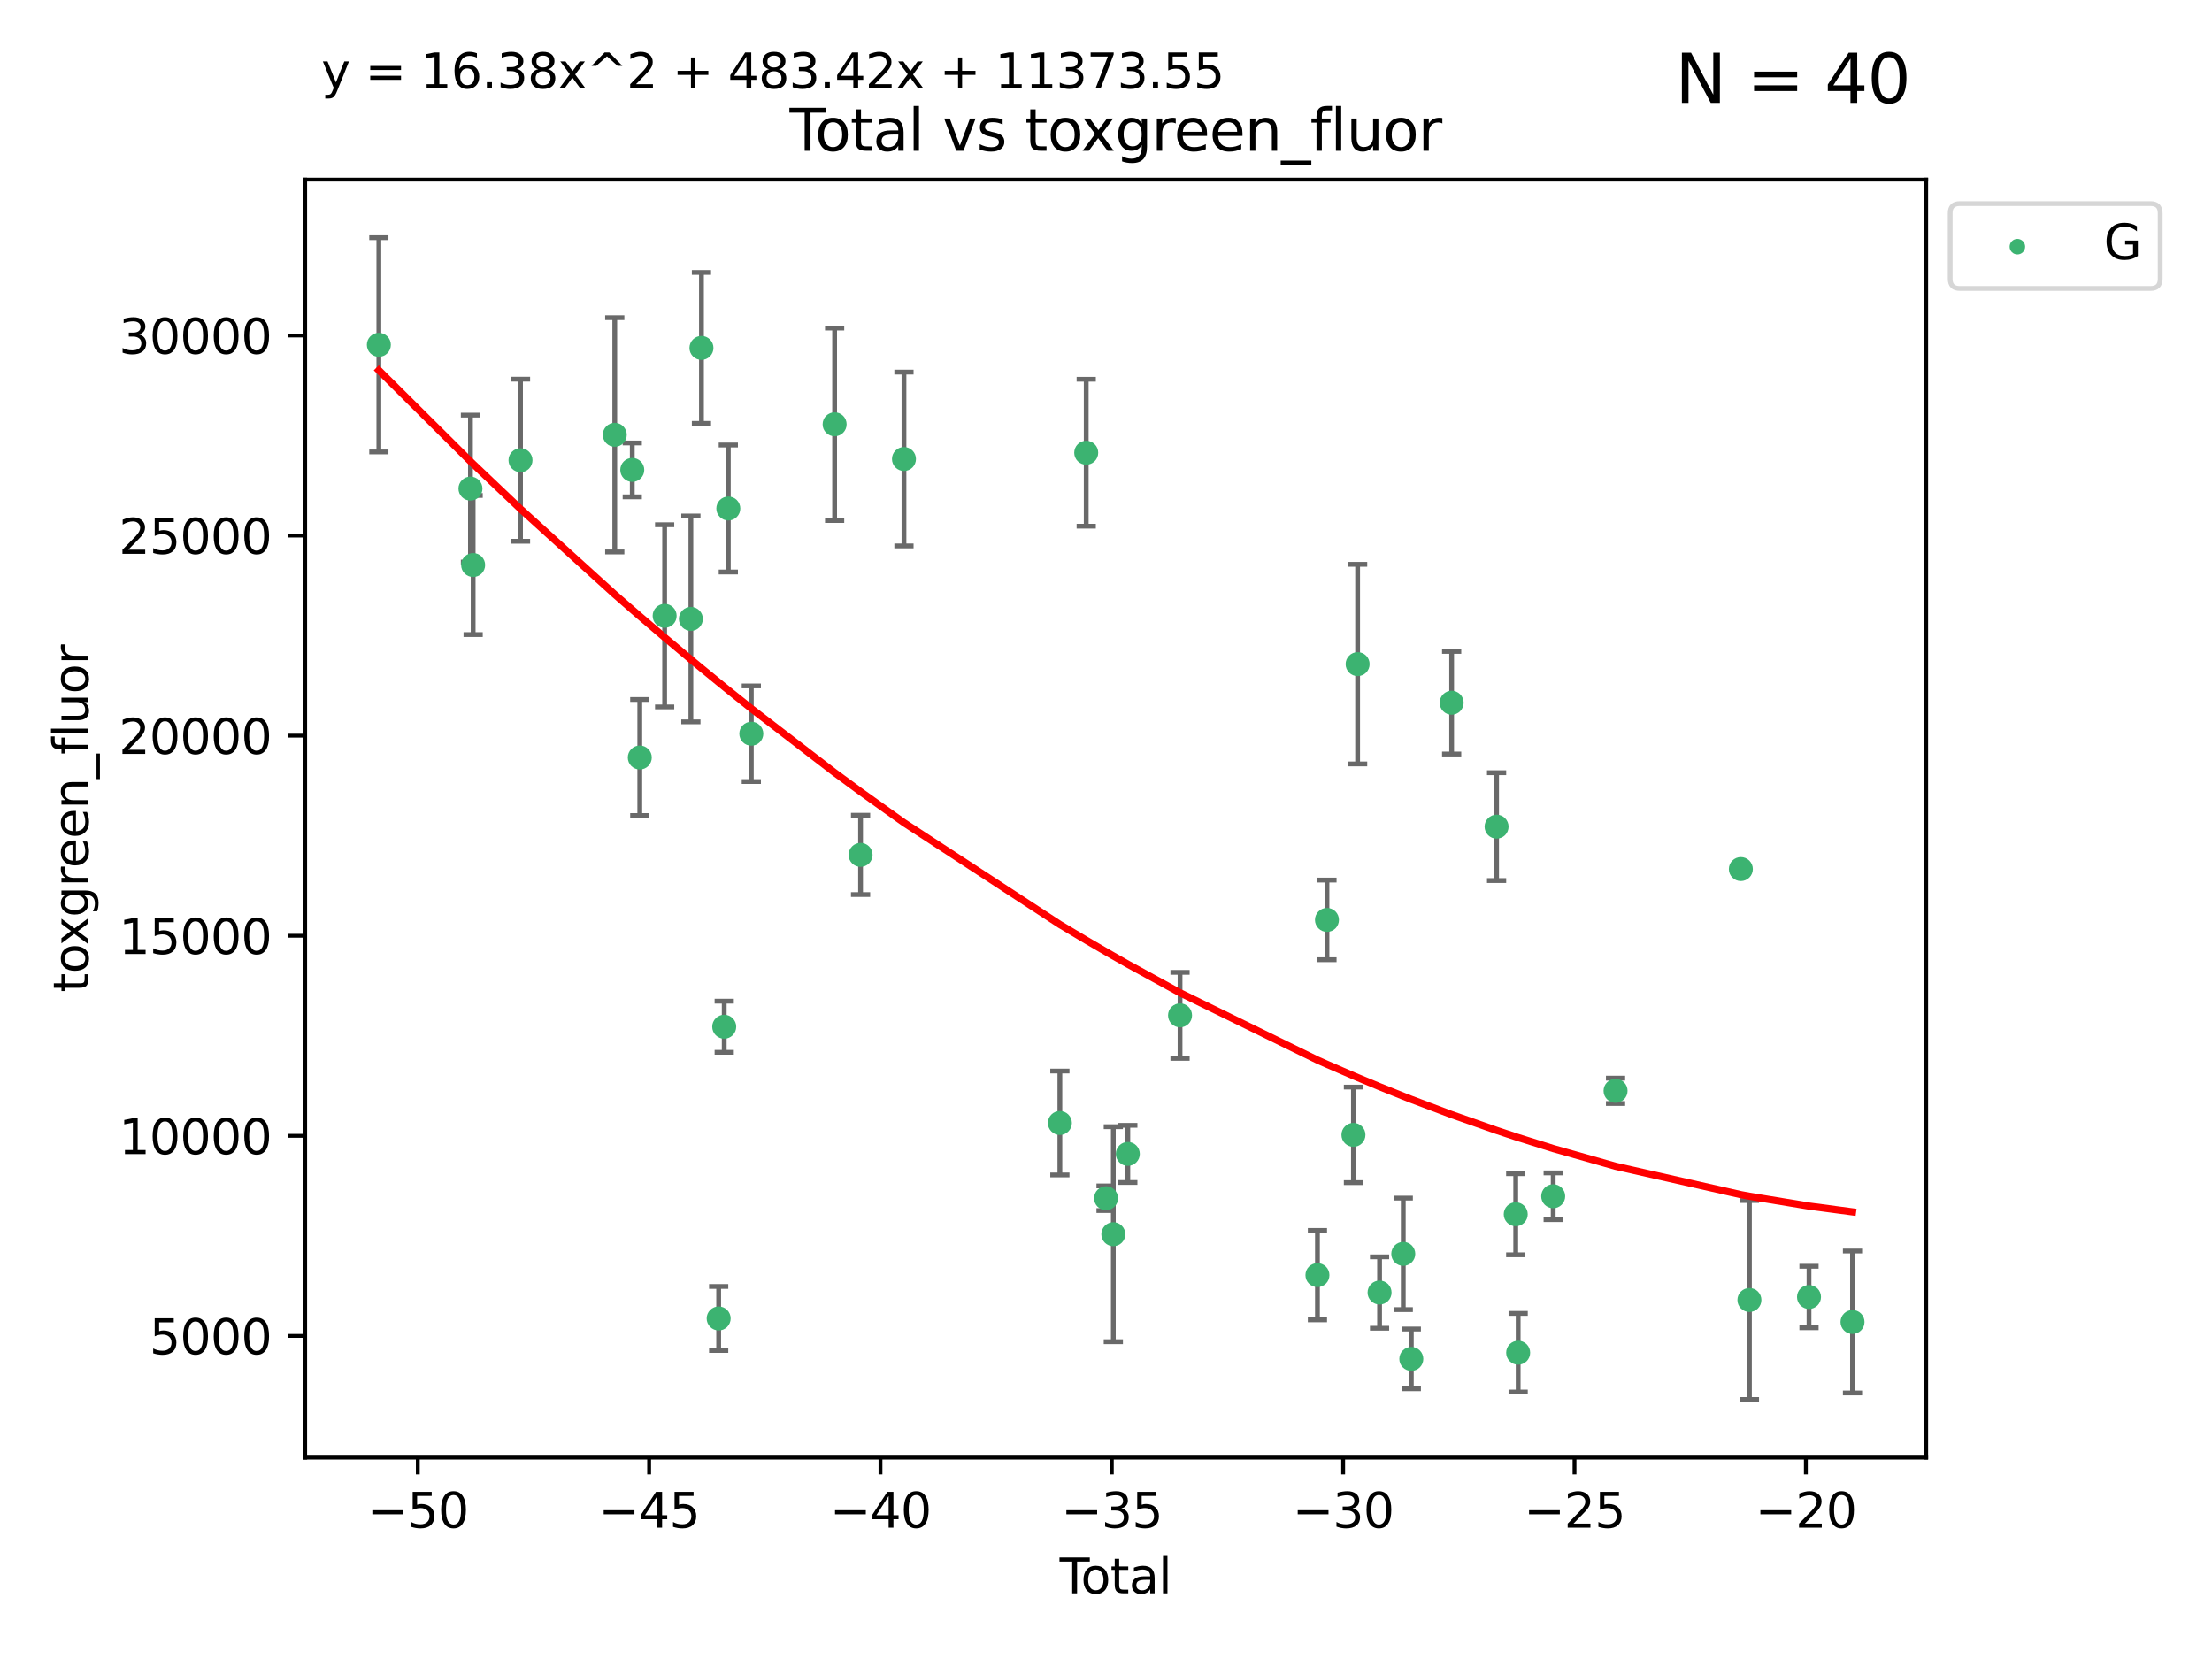 <?xml version="1.0" encoding="utf-8" standalone="no"?>
<!DOCTYPE svg PUBLIC "-//W3C//DTD SVG 1.1//EN"
  "http://www.w3.org/Graphics/SVG/1.1/DTD/svg11.dtd">
<svg xmlns:xlink="http://www.w3.org/1999/xlink" width="460.8pt" height="345.6pt" viewBox="0 0 460.8 345.6" xmlns="http://www.w3.org/2000/svg" version="1.1">
 <defs>
  <style type="text/css">*{stroke-linejoin: round; stroke-linecap: butt}</style>
 </defs>
 <g id="figure_1">
  <g id="patch_1">
   <path d="M 0 345.6 
L 460.8 345.6 
L 460.8 0 
L 0 0 
z
" style="fill: #ffffff"/>
  </g>
  <g id="axes_1">
   <g id="patch_2">
    <path d="M 63.571 303.64 
L 401.26 303.64 
L 401.26 37.411 
L 63.571 37.411 
z
" style="fill: #ffffff"/>
   </g>
   <g id="PathCollection_1">
    <defs>
     <path id="mfbccaea1fd" d="M 0 1.118 
C 0.297 1.118 0.581 1 0.791 0.791 
C 1 0.581 1.118 0.297 1.118 0 
C 1.118 -0.297 1 -0.581 0.791 -0.791 
C 0.581 -1 0.297 -1.118 0 -1.118 
C -0.297 -1.118 -0.581 -1 -0.791 -0.791 
C -1 -0.581 -1.118 -0.297 -1.118 0 
C -1.118 0.297 -1 0.581 -0.791 0.791 
C -0.581 1 -0.297 1.118 0 1.118 
z
" style="stroke: #3cb371"/>
    </defs>
    <g clip-path="url(#p768501e1de)">
     <use xlink:href="#mfbccaea1fd" x="78.921" y="71.829" style="fill: #3cb371; stroke: #3cb371"/>
     <use xlink:href="#mfbccaea1fd" x="98.004" y="101.783" style="fill: #3cb371; stroke: #3cb371"/>
     <use xlink:href="#mfbccaea1fd" x="98.563" y="117.705" style="fill: #3cb371; stroke: #3cb371"/>
     <use xlink:href="#mfbccaea1fd" x="108.431" y="95.87" style="fill: #3cb371; stroke: #3cb371"/>
     <use xlink:href="#mfbccaea1fd" x="128.066" y="90.578" style="fill: #3cb371; stroke: #3cb371"/>
     <use xlink:href="#mfbccaea1fd" x="131.712" y="97.889" style="fill: #3cb371; stroke: #3cb371"/>
     <use xlink:href="#mfbccaea1fd" x="133.278" y="157.804" style="fill: #3cb371; stroke: #3cb371"/>
     <use xlink:href="#mfbccaea1fd" x="138.456" y="128.29" style="fill: #3cb371; stroke: #3cb371"/>
     <use xlink:href="#mfbccaea1fd" x="143.924" y="128.929" style="fill: #3cb371; stroke: #3cb371"/>
     <use xlink:href="#mfbccaea1fd" x="146.125" y="72.475" style="fill: #3cb371; stroke: #3cb371"/>
     <use xlink:href="#mfbccaea1fd" x="149.711" y="274.66" style="fill: #3cb371; stroke: #3cb371"/>
     <use xlink:href="#mfbccaea1fd" x="150.867" y="213.887" style="fill: #3cb371; stroke: #3cb371"/>
     <use xlink:href="#mfbccaea1fd" x="151.723" y="105.928" style="fill: #3cb371; stroke: #3cb371"/>
     <use xlink:href="#mfbccaea1fd" x="156.514" y="152.848" style="fill: #3cb371; stroke: #3cb371"/>
     <use xlink:href="#mfbccaea1fd" x="173.867" y="88.387" style="fill: #3cb371; stroke: #3cb371"/>
     <use xlink:href="#mfbccaea1fd" x="179.272" y="178.087" style="fill: #3cb371; stroke: #3cb371"/>
     <use xlink:href="#mfbccaea1fd" x="188.312" y="95.619" style="fill: #3cb371; stroke: #3cb371"/>
     <use xlink:href="#mfbccaea1fd" x="220.792" y="233.94" style="fill: #3cb371; stroke: #3cb371"/>
     <use xlink:href="#mfbccaea1fd" x="226.279" y="94.31" style="fill: #3cb371; stroke: #3cb371"/>
     <use xlink:href="#mfbccaea1fd" x="230.412" y="249.612" style="fill: #3cb371; stroke: #3cb371"/>
     <use xlink:href="#mfbccaea1fd" x="231.927" y="257.109" style="fill: #3cb371; stroke: #3cb371"/>
     <use xlink:href="#mfbccaea1fd" x="234.944" y="240.379" style="fill: #3cb371; stroke: #3cb371"/>
     <use xlink:href="#mfbccaea1fd" x="245.824" y="211.515" style="fill: #3cb371; stroke: #3cb371"/>
     <use xlink:href="#mfbccaea1fd" x="274.445" y="265.63" style="fill: #3cb371; stroke: #3cb371"/>
     <use xlink:href="#mfbccaea1fd" x="276.429" y="191.631" style="fill: #3cb371; stroke: #3cb371"/>
     <use xlink:href="#mfbccaea1fd" x="281.946" y="236.411" style="fill: #3cb371; stroke: #3cb371"/>
     <use xlink:href="#mfbccaea1fd" x="282.817" y="138.35" style="fill: #3cb371; stroke: #3cb371"/>
     <use xlink:href="#mfbccaea1fd" x="287.388" y="269.261" style="fill: #3cb371; stroke: #3cb371"/>
     <use xlink:href="#mfbccaea1fd" x="292.326" y="261.204" style="fill: #3cb371; stroke: #3cb371"/>
     <use xlink:href="#mfbccaea1fd" x="294.003" y="283.083" style="fill: #3cb371; stroke: #3cb371"/>
     <use xlink:href="#mfbccaea1fd" x="302.406" y="146.392" style="fill: #3cb371; stroke: #3cb371"/>
     <use xlink:href="#mfbccaea1fd" x="311.766" y="172.205" style="fill: #3cb371; stroke: #3cb371"/>
     <use xlink:href="#mfbccaea1fd" x="315.753" y="252.953" style="fill: #3cb371; stroke: #3cb371"/>
     <use xlink:href="#mfbccaea1fd" x="316.261" y="281.793" style="fill: #3cb371; stroke: #3cb371"/>
     <use xlink:href="#mfbccaea1fd" x="323.559" y="249.2" style="fill: #3cb371; stroke: #3cb371"/>
     <use xlink:href="#mfbccaea1fd" x="336.549" y="227.239" style="fill: #3cb371; stroke: #3cb371"/>
     <use xlink:href="#mfbccaea1fd" x="362.651" y="181.043" style="fill: #3cb371; stroke: #3cb371"/>
     <use xlink:href="#mfbccaea1fd" x="364.437" y="270.814" style="fill: #3cb371; stroke: #3cb371"/>
     <use xlink:href="#mfbccaea1fd" x="376.849" y="270.188" style="fill: #3cb371; stroke: #3cb371"/>
     <use xlink:href="#mfbccaea1fd" x="385.911" y="275.395" style="fill: #3cb371; stroke: #3cb371"/>
    </g>
   </g>
   <g id="matplotlib.axis_1">
    <g id="xtick_1">
     <g id="line2d_1">
      <defs>
       <path id="md77cfd4d1f" d="M 0 0 
L 0 3.5 
" style="stroke: #000000; stroke-width: 0.8"/>
      </defs>
      <g>
       <use xlink:href="#md77cfd4d1f" x="87.033" y="303.64" style="stroke: #000000; stroke-width: 0.8"/>
      </g>
     </g>
     <g id="text_1">
      <!-- −50 -->
      <g transform="translate(76.48 318.238)scale(0.1 -0.1)">
       <defs>
        <path id="DejaVuSans-2212" d="M 678 2272 
L 4684 2272 
L 4684 1741 
L 678 1741 
L 678 2272 
z
" transform="scale(0.016)"/>
        <path id="DejaVuSans-35" d="M 691 4666 
L 3169 4666 
L 3169 4134 
L 1269 4134 
L 1269 2991 
Q 1406 3038 1543 3061 
Q 1681 3084 1819 3084 
Q 2600 3084 3056 2656 
Q 3513 2228 3513 1497 
Q 3513 744 3044 326 
Q 2575 -91 1722 -91 
Q 1428 -91 1123 -41 
Q 819 9 494 109 
L 494 744 
Q 775 591 1075 516 
Q 1375 441 1709 441 
Q 2250 441 2565 725 
Q 2881 1009 2881 1497 
Q 2881 1984 2565 2268 
Q 2250 2553 1709 2553 
Q 1456 2553 1204 2497 
Q 953 2441 691 2322 
L 691 4666 
z
" transform="scale(0.016)"/>
        <path id="DejaVuSans-30" d="M 2034 4250 
Q 1547 4250 1301 3770 
Q 1056 3291 1056 2328 
Q 1056 1369 1301 889 
Q 1547 409 2034 409 
Q 2525 409 2770 889 
Q 3016 1369 3016 2328 
Q 3016 3291 2770 3770 
Q 2525 4250 2034 4250 
z
M 2034 4750 
Q 2819 4750 3233 4129 
Q 3647 3509 3647 2328 
Q 3647 1150 3233 529 
Q 2819 -91 2034 -91 
Q 1250 -91 836 529 
Q 422 1150 422 2328 
Q 422 3509 836 4129 
Q 1250 4750 2034 4750 
z
" transform="scale(0.016)"/>
       </defs>
       <use xlink:href="#DejaVuSans-2212"/>
       <use xlink:href="#DejaVuSans-35" x="83.789"/>
       <use xlink:href="#DejaVuSans-30" x="147.412"/>
      </g>
     </g>
    </g>
    <g id="xtick_2">
     <g id="line2d_2">
      <g>
       <use xlink:href="#md77cfd4d1f" x="135.226" y="303.64" style="stroke: #000000; stroke-width: 0.8"/>
      </g>
     </g>
     <g id="text_2">
      <!-- −45 -->
      <g transform="translate(124.673 318.238)scale(0.1 -0.1)">
       <defs>
        <path id="DejaVuSans-34" d="M 2419 4116 
L 825 1625 
L 2419 1625 
L 2419 4116 
z
M 2253 4666 
L 3047 4666 
L 3047 1625 
L 3713 1625 
L 3713 1100 
L 3047 1100 
L 3047 0 
L 2419 0 
L 2419 1100 
L 313 1100 
L 313 1709 
L 2253 4666 
z
" transform="scale(0.016)"/>
       </defs>
       <use xlink:href="#DejaVuSans-2212"/>
       <use xlink:href="#DejaVuSans-34" x="83.789"/>
       <use xlink:href="#DejaVuSans-35" x="147.412"/>
      </g>
     </g>
    </g>
    <g id="xtick_3">
     <g id="line2d_3">
      <g>
       <use xlink:href="#md77cfd4d1f" x="183.419" y="303.64" style="stroke: #000000; stroke-width: 0.8"/>
      </g>
     </g>
     <g id="text_3">
      <!-- −40 -->
      <g transform="translate(172.866 318.238)scale(0.1 -0.1)">
       <use xlink:href="#DejaVuSans-2212"/>
       <use xlink:href="#DejaVuSans-34" x="83.789"/>
       <use xlink:href="#DejaVuSans-30" x="147.412"/>
      </g>
     </g>
    </g>
    <g id="xtick_4">
     <g id="line2d_4">
      <g>
       <use xlink:href="#md77cfd4d1f" x="231.612" y="303.64" style="stroke: #000000; stroke-width: 0.8"/>
      </g>
     </g>
     <g id="text_4">
      <!-- −35 -->
      <g transform="translate(221.059 318.238)scale(0.1 -0.1)">
       <defs>
        <path id="DejaVuSans-33" d="M 2597 2516 
Q 3050 2419 3304 2112 
Q 3559 1806 3559 1356 
Q 3559 666 3084 287 
Q 2609 -91 1734 -91 
Q 1441 -91 1130 -33 
Q 819 25 488 141 
L 488 750 
Q 750 597 1062 519 
Q 1375 441 1716 441 
Q 2309 441 2620 675 
Q 2931 909 2931 1356 
Q 2931 1769 2642 2001 
Q 2353 2234 1838 2234 
L 1294 2234 
L 1294 2753 
L 1863 2753 
Q 2328 2753 2575 2939 
Q 2822 3125 2822 3475 
Q 2822 3834 2567 4026 
Q 2313 4219 1838 4219 
Q 1578 4219 1281 4162 
Q 984 4106 628 3988 
L 628 4550 
Q 988 4650 1302 4700 
Q 1616 4750 1894 4750 
Q 2613 4750 3031 4423 
Q 3450 4097 3450 3541 
Q 3450 3153 3228 2886 
Q 3006 2619 2597 2516 
z
" transform="scale(0.016)"/>
       </defs>
       <use xlink:href="#DejaVuSans-2212"/>
       <use xlink:href="#DejaVuSans-33" x="83.789"/>
       <use xlink:href="#DejaVuSans-35" x="147.412"/>
      </g>
     </g>
    </g>
    <g id="xtick_5">
     <g id="line2d_5">
      <g>
       <use xlink:href="#md77cfd4d1f" x="279.805" y="303.64" style="stroke: #000000; stroke-width: 0.8"/>
      </g>
     </g>
     <g id="text_5">
      <!-- −30 -->
      <g transform="translate(269.252 318.238)scale(0.1 -0.1)">
       <use xlink:href="#DejaVuSans-2212"/>
       <use xlink:href="#DejaVuSans-33" x="83.789"/>
       <use xlink:href="#DejaVuSans-30" x="147.412"/>
      </g>
     </g>
    </g>
    <g id="xtick_6">
     <g id="line2d_6">
      <g>
       <use xlink:href="#md77cfd4d1f" x="327.998" y="303.64" style="stroke: #000000; stroke-width: 0.8"/>
      </g>
     </g>
     <g id="text_6">
      <!-- −25 -->
      <g transform="translate(317.446 318.238)scale(0.1 -0.1)">
       <defs>
        <path id="DejaVuSans-32" d="M 1228 531 
L 3431 531 
L 3431 0 
L 469 0 
L 469 531 
Q 828 903 1448 1529 
Q 2069 2156 2228 2338 
Q 2531 2678 2651 2914 
Q 2772 3150 2772 3378 
Q 2772 3750 2511 3984 
Q 2250 4219 1831 4219 
Q 1534 4219 1204 4116 
Q 875 4013 500 3803 
L 500 4441 
Q 881 4594 1212 4672 
Q 1544 4750 1819 4750 
Q 2544 4750 2975 4387 
Q 3406 4025 3406 3419 
Q 3406 3131 3298 2873 
Q 3191 2616 2906 2266 
Q 2828 2175 2409 1742 
Q 1991 1309 1228 531 
z
" transform="scale(0.016)"/>
       </defs>
       <use xlink:href="#DejaVuSans-2212"/>
       <use xlink:href="#DejaVuSans-32" x="83.789"/>
       <use xlink:href="#DejaVuSans-35" x="147.412"/>
      </g>
     </g>
    </g>
    <g id="xtick_7">
     <g id="line2d_7">
      <g>
       <use xlink:href="#md77cfd4d1f" x="376.191" y="303.64" style="stroke: #000000; stroke-width: 0.8"/>
      </g>
     </g>
     <g id="text_7">
      <!-- −20 -->
      <g transform="translate(365.639 318.238)scale(0.1 -0.1)">
       <use xlink:href="#DejaVuSans-2212"/>
       <use xlink:href="#DejaVuSans-32" x="83.789"/>
       <use xlink:href="#DejaVuSans-30" x="147.412"/>
      </g>
     </g>
    </g>
    <g id="text_8">
     <!-- Total -->
     <g transform="translate(220.739 331.917)scale(0.1 -0.1)">
      <defs>
       <path id="DejaVuSans-54" d="M -19 4666 
L 3928 4666 
L 3928 4134 
L 2272 4134 
L 2272 0 
L 1638 0 
L 1638 4134 
L -19 4134 
L -19 4666 
z
" transform="scale(0.016)"/>
       <path id="DejaVuSans-6f" d="M 1959 3097 
Q 1497 3097 1228 2736 
Q 959 2375 959 1747 
Q 959 1119 1226 758 
Q 1494 397 1959 397 
Q 2419 397 2687 759 
Q 2956 1122 2956 1747 
Q 2956 2369 2687 2733 
Q 2419 3097 1959 3097 
z
M 1959 3584 
Q 2709 3584 3137 3096 
Q 3566 2609 3566 1747 
Q 3566 888 3137 398 
Q 2709 -91 1959 -91 
Q 1206 -91 779 398 
Q 353 888 353 1747 
Q 353 2609 779 3096 
Q 1206 3584 1959 3584 
z
" transform="scale(0.016)"/>
       <path id="DejaVuSans-74" d="M 1172 4494 
L 1172 3500 
L 2356 3500 
L 2356 3053 
L 1172 3053 
L 1172 1153 
Q 1172 725 1289 603 
Q 1406 481 1766 481 
L 2356 481 
L 2356 0 
L 1766 0 
Q 1100 0 847 248 
Q 594 497 594 1153 
L 594 3053 
L 172 3053 
L 172 3500 
L 594 3500 
L 594 4494 
L 1172 4494 
z
" transform="scale(0.016)"/>
       <path id="DejaVuSans-61" d="M 2194 1759 
Q 1497 1759 1228 1600 
Q 959 1441 959 1056 
Q 959 750 1161 570 
Q 1363 391 1709 391 
Q 2188 391 2477 730 
Q 2766 1069 2766 1631 
L 2766 1759 
L 2194 1759 
z
M 3341 1997 
L 3341 0 
L 2766 0 
L 2766 531 
Q 2569 213 2275 61 
Q 1981 -91 1556 -91 
Q 1019 -91 701 211 
Q 384 513 384 1019 
Q 384 1609 779 1909 
Q 1175 2209 1959 2209 
L 2766 2209 
L 2766 2266 
Q 2766 2663 2505 2880 
Q 2244 3097 1772 3097 
Q 1472 3097 1187 3025 
Q 903 2953 641 2809 
L 641 3341 
Q 956 3463 1253 3523 
Q 1550 3584 1831 3584 
Q 2591 3584 2966 3190 
Q 3341 2797 3341 1997 
z
" transform="scale(0.016)"/>
       <path id="DejaVuSans-6c" d="M 603 4863 
L 1178 4863 
L 1178 0 
L 603 0 
L 603 4863 
z
" transform="scale(0.016)"/>
      </defs>
      <use xlink:href="#DejaVuSans-54"/>
      <use xlink:href="#DejaVuSans-6f" x="44.084"/>
      <use xlink:href="#DejaVuSans-74" x="105.266"/>
      <use xlink:href="#DejaVuSans-61" x="144.475"/>
      <use xlink:href="#DejaVuSans-6c" x="205.754"/>
     </g>
    </g>
   </g>
   <g id="matplotlib.axis_2">
    <g id="ytick_1">
     <g id="line2d_8">
      <defs>
       <path id="m7791c2cefd" d="M 0 0 
L -3.5 0 
" style="stroke: #000000; stroke-width: 0.8"/>
      </defs>
      <g>
       <use xlink:href="#m7791c2cefd" x="63.571" y="278.294" style="stroke: #000000; stroke-width: 0.8"/>
      </g>
     </g>
     <g id="text_9">
      <!-- 5000 -->
      <g transform="translate(31.121 282.093)scale(0.1 -0.1)">
       <use xlink:href="#DejaVuSans-35"/>
       <use xlink:href="#DejaVuSans-30" x="63.623"/>
       <use xlink:href="#DejaVuSans-30" x="127.246"/>
       <use xlink:href="#DejaVuSans-30" x="190.869"/>
      </g>
     </g>
    </g>
    <g id="ytick_2">
     <g id="line2d_9">
      <g>
       <use xlink:href="#m7791c2cefd" x="63.571" y="236.612" style="stroke: #000000; stroke-width: 0.8"/>
      </g>
     </g>
     <g id="text_10">
      <!-- 10000 -->
      <g transform="translate(24.759 240.412)scale(0.1 -0.1)">
       <defs>
        <path id="DejaVuSans-31" d="M 794 531 
L 1825 531 
L 1825 4091 
L 703 3866 
L 703 4441 
L 1819 4666 
L 2450 4666 
L 2450 531 
L 3481 531 
L 3481 0 
L 794 0 
L 794 531 
z
" transform="scale(0.016)"/>
       </defs>
       <use xlink:href="#DejaVuSans-31"/>
       <use xlink:href="#DejaVuSans-30" x="63.623"/>
       <use xlink:href="#DejaVuSans-30" x="127.246"/>
       <use xlink:href="#DejaVuSans-30" x="190.869"/>
       <use xlink:href="#DejaVuSans-30" x="254.492"/>
      </g>
     </g>
    </g>
    <g id="ytick_3">
     <g id="line2d_10">
      <g>
       <use xlink:href="#m7791c2cefd" x="63.571" y="194.931" style="stroke: #000000; stroke-width: 0.8"/>
      </g>
     </g>
     <g id="text_11">
      <!-- 15000 -->
      <g transform="translate(24.759 198.73)scale(0.1 -0.1)">
       <use xlink:href="#DejaVuSans-31"/>
       <use xlink:href="#DejaVuSans-35" x="63.623"/>
       <use xlink:href="#DejaVuSans-30" x="127.246"/>
       <use xlink:href="#DejaVuSans-30" x="190.869"/>
       <use xlink:href="#DejaVuSans-30" x="254.492"/>
      </g>
     </g>
    </g>
    <g id="ytick_4">
     <g id="line2d_11">
      <g>
       <use xlink:href="#m7791c2cefd" x="63.571" y="153.249" style="stroke: #000000; stroke-width: 0.8"/>
      </g>
     </g>
     <g id="text_12">
      <!-- 20000 -->
      <g transform="translate(24.759 157.048)scale(0.1 -0.1)">
       <use xlink:href="#DejaVuSans-32"/>
       <use xlink:href="#DejaVuSans-30" x="63.623"/>
       <use xlink:href="#DejaVuSans-30" x="127.246"/>
       <use xlink:href="#DejaVuSans-30" x="190.869"/>
       <use xlink:href="#DejaVuSans-30" x="254.492"/>
      </g>
     </g>
    </g>
    <g id="ytick_5">
     <g id="line2d_12">
      <g>
       <use xlink:href="#m7791c2cefd" x="63.571" y="111.567" style="stroke: #000000; stroke-width: 0.8"/>
      </g>
     </g>
     <g id="text_13">
      <!-- 25000 -->
      <g transform="translate(24.759 115.367)scale(0.1 -0.1)">
       <use xlink:href="#DejaVuSans-32"/>
       <use xlink:href="#DejaVuSans-35" x="63.623"/>
       <use xlink:href="#DejaVuSans-30" x="127.246"/>
       <use xlink:href="#DejaVuSans-30" x="190.869"/>
       <use xlink:href="#DejaVuSans-30" x="254.492"/>
      </g>
     </g>
    </g>
    <g id="ytick_6">
     <g id="line2d_13">
      <g>
       <use xlink:href="#m7791c2cefd" x="63.571" y="69.886" style="stroke: #000000; stroke-width: 0.8"/>
      </g>
     </g>
     <g id="text_14">
      <!-- 30000 -->
      <g transform="translate(24.759 73.685)scale(0.1 -0.1)">
       <use xlink:href="#DejaVuSans-33"/>
       <use xlink:href="#DejaVuSans-30" x="63.623"/>
       <use xlink:href="#DejaVuSans-30" x="127.246"/>
       <use xlink:href="#DejaVuSans-30" x="190.869"/>
       <use xlink:href="#DejaVuSans-30" x="254.492"/>
      </g>
     </g>
    </g>
    <g id="text_15">
     <!-- toxgreen_fluor -->
     <g transform="translate(18.401 206.72)rotate(-90)scale(0.1 -0.1)">
      <defs>
       <path id="DejaVuSans-78" d="M 3513 3500 
L 2247 1797 
L 3578 0 
L 2900 0 
L 1881 1375 
L 863 0 
L 184 0 
L 1544 1831 
L 300 3500 
L 978 3500 
L 1906 2253 
L 2834 3500 
L 3513 3500 
z
" transform="scale(0.016)"/>
       <path id="DejaVuSans-67" d="M 2906 1791 
Q 2906 2416 2648 2759 
Q 2391 3103 1925 3103 
Q 1463 3103 1205 2759 
Q 947 2416 947 1791 
Q 947 1169 1205 825 
Q 1463 481 1925 481 
Q 2391 481 2648 825 
Q 2906 1169 2906 1791 
z
M 3481 434 
Q 3481 -459 3084 -895 
Q 2688 -1331 1869 -1331 
Q 1566 -1331 1297 -1286 
Q 1028 -1241 775 -1147 
L 775 -588 
Q 1028 -725 1275 -790 
Q 1522 -856 1778 -856 
Q 2344 -856 2625 -561 
Q 2906 -266 2906 331 
L 2906 616 
Q 2728 306 2450 153 
Q 2172 0 1784 0 
Q 1141 0 747 490 
Q 353 981 353 1791 
Q 353 2603 747 3093 
Q 1141 3584 1784 3584 
Q 2172 3584 2450 3431 
Q 2728 3278 2906 2969 
L 2906 3500 
L 3481 3500 
L 3481 434 
z
" transform="scale(0.016)"/>
       <path id="DejaVuSans-72" d="M 2631 2963 
Q 2534 3019 2420 3045 
Q 2306 3072 2169 3072 
Q 1681 3072 1420 2755 
Q 1159 2438 1159 1844 
L 1159 0 
L 581 0 
L 581 3500 
L 1159 3500 
L 1159 2956 
Q 1341 3275 1631 3429 
Q 1922 3584 2338 3584 
Q 2397 3584 2469 3576 
Q 2541 3569 2628 3553 
L 2631 2963 
z
" transform="scale(0.016)"/>
       <path id="DejaVuSans-65" d="M 3597 1894 
L 3597 1613 
L 953 1613 
Q 991 1019 1311 708 
Q 1631 397 2203 397 
Q 2534 397 2845 478 
Q 3156 559 3463 722 
L 3463 178 
Q 3153 47 2828 -22 
Q 2503 -91 2169 -91 
Q 1331 -91 842 396 
Q 353 884 353 1716 
Q 353 2575 817 3079 
Q 1281 3584 2069 3584 
Q 2775 3584 3186 3129 
Q 3597 2675 3597 1894 
z
M 3022 2063 
Q 3016 2534 2758 2815 
Q 2500 3097 2075 3097 
Q 1594 3097 1305 2825 
Q 1016 2553 972 2059 
L 3022 2063 
z
" transform="scale(0.016)"/>
       <path id="DejaVuSans-6e" d="M 3513 2113 
L 3513 0 
L 2938 0 
L 2938 2094 
Q 2938 2591 2744 2837 
Q 2550 3084 2163 3084 
Q 1697 3084 1428 2787 
Q 1159 2491 1159 1978 
L 1159 0 
L 581 0 
L 581 3500 
L 1159 3500 
L 1159 2956 
Q 1366 3272 1645 3428 
Q 1925 3584 2291 3584 
Q 2894 3584 3203 3211 
Q 3513 2838 3513 2113 
z
" transform="scale(0.016)"/>
       <path id="DejaVuSans-5f" d="M 3263 -1063 
L 3263 -1509 
L -63 -1509 
L -63 -1063 
L 3263 -1063 
z
" transform="scale(0.016)"/>
       <path id="DejaVuSans-66" d="M 2375 4863 
L 2375 4384 
L 1825 4384 
Q 1516 4384 1395 4259 
Q 1275 4134 1275 3809 
L 1275 3500 
L 2222 3500 
L 2222 3053 
L 1275 3053 
L 1275 0 
L 697 0 
L 697 3053 
L 147 3053 
L 147 3500 
L 697 3500 
L 697 3744 
Q 697 4328 969 4595 
Q 1241 4863 1831 4863 
L 2375 4863 
z
" transform="scale(0.016)"/>
       <path id="DejaVuSans-75" d="M 544 1381 
L 544 3500 
L 1119 3500 
L 1119 1403 
Q 1119 906 1312 657 
Q 1506 409 1894 409 
Q 2359 409 2629 706 
Q 2900 1003 2900 1516 
L 2900 3500 
L 3475 3500 
L 3475 0 
L 2900 0 
L 2900 538 
Q 2691 219 2414 64 
Q 2138 -91 1772 -91 
Q 1169 -91 856 284 
Q 544 659 544 1381 
z
M 1991 3584 
L 1991 3584 
z
" transform="scale(0.016)"/>
      </defs>
      <use xlink:href="#DejaVuSans-74"/>
      <use xlink:href="#DejaVuSans-6f" x="39.209"/>
      <use xlink:href="#DejaVuSans-78" x="97.266"/>
      <use xlink:href="#DejaVuSans-67" x="156.445"/>
      <use xlink:href="#DejaVuSans-72" x="219.922"/>
      <use xlink:href="#DejaVuSans-65" x="258.785"/>
      <use xlink:href="#DejaVuSans-65" x="320.309"/>
      <use xlink:href="#DejaVuSans-6e" x="381.832"/>
      <use xlink:href="#DejaVuSans-5f" x="445.211"/>
      <use xlink:href="#DejaVuSans-66" x="495.211"/>
      <use xlink:href="#DejaVuSans-6c" x="530.416"/>
      <use xlink:href="#DejaVuSans-75" x="558.199"/>
      <use xlink:href="#DejaVuSans-6f" x="621.578"/>
      <use xlink:href="#DejaVuSans-72" x="682.76"/>
     </g>
    </g>
   </g>
   <g id="LineCollection_1">
    <path d="M 78.921 94.146 
L 78.921 49.513 
" clip-path="url(#p768501e1de)" style="fill: none; stroke: #696969"/>
    <path d="M 98.004 117.09 
L 98.004 86.476 
" clip-path="url(#p768501e1de)" style="fill: none; stroke: #696969"/>
    <path d="M 98.563 132.193 
L 98.563 103.217 
" clip-path="url(#p768501e1de)" style="fill: none; stroke: #696969"/>
    <path d="M 108.431 112.753 
L 108.431 78.987 
" clip-path="url(#p768501e1de)" style="fill: none; stroke: #696969"/>
    <path d="M 128.066 114.978 
L 128.066 66.177 
" clip-path="url(#p768501e1de)" style="fill: none; stroke: #696969"/>
    <path d="M 131.712 103.502 
L 131.712 92.276 
" clip-path="url(#p768501e1de)" style="fill: none; stroke: #696969"/>
    <path d="M 133.278 169.888 
L 133.278 145.72 
" clip-path="url(#p768501e1de)" style="fill: none; stroke: #696969"/>
    <path d="M 138.456 147.266 
L 138.456 109.315 
" clip-path="url(#p768501e1de)" style="fill: none; stroke: #696969"/>
    <path d="M 143.924 150.371 
L 143.924 107.487 
" clip-path="url(#p768501e1de)" style="fill: none; stroke: #696969"/>
    <path d="M 146.125 88.198 
L 146.125 56.753 
" clip-path="url(#p768501e1de)" style="fill: none; stroke: #696969"/>
    <path d="M 149.711 281.323 
L 149.711 267.998 
" clip-path="url(#p768501e1de)" style="fill: none; stroke: #696969"/>
    <path d="M 150.867 219.21 
L 150.867 208.565 
" clip-path="url(#p768501e1de)" style="fill: none; stroke: #696969"/>
    <path d="M 151.723 119.158 
L 151.723 92.699 
" clip-path="url(#p768501e1de)" style="fill: none; stroke: #696969"/>
    <path d="M 156.514 162.808 
L 156.514 142.888 
" clip-path="url(#p768501e1de)" style="fill: none; stroke: #696969"/>
    <path d="M 173.867 108.436 
L 173.867 68.338 
" clip-path="url(#p768501e1de)" style="fill: none; stroke: #696969"/>
    <path d="M 179.272 186.35 
L 179.272 169.825 
" clip-path="url(#p768501e1de)" style="fill: none; stroke: #696969"/>
    <path d="M 188.312 113.725 
L 188.312 77.513 
" clip-path="url(#p768501e1de)" style="fill: none; stroke: #696969"/>
    <path d="M 220.792 244.757 
L 220.792 223.123 
" clip-path="url(#p768501e1de)" style="fill: none; stroke: #696969"/>
    <path d="M 226.279 109.615 
L 226.279 79.005 
" clip-path="url(#p768501e1de)" style="fill: none; stroke: #696969"/>
    <path d="M 230.412 252.18 
L 230.412 247.044 
" clip-path="url(#p768501e1de)" style="fill: none; stroke: #696969"/>
    <path d="M 231.927 279.504 
L 231.927 234.714 
" clip-path="url(#p768501e1de)" style="fill: none; stroke: #696969"/>
    <path d="M 234.944 246.33 
L 234.944 234.428 
" clip-path="url(#p768501e1de)" style="fill: none; stroke: #696969"/>
    <path d="M 245.824 220.472 
L 245.824 202.558 
" clip-path="url(#p768501e1de)" style="fill: none; stroke: #696969"/>
    <path d="M 274.445 274.942 
L 274.445 256.319 
" clip-path="url(#p768501e1de)" style="fill: none; stroke: #696969"/>
    <path d="M 276.429 199.924 
L 276.429 183.337 
" clip-path="url(#p768501e1de)" style="fill: none; stroke: #696969"/>
    <path d="M 281.946 246.36 
L 281.946 226.463 
" clip-path="url(#p768501e1de)" style="fill: none; stroke: #696969"/>
    <path d="M 282.817 159.143 
L 282.817 117.557 
" clip-path="url(#p768501e1de)" style="fill: none; stroke: #696969"/>
    <path d="M 287.388 276.693 
L 287.388 261.829 
" clip-path="url(#p768501e1de)" style="fill: none; stroke: #696969"/>
    <path d="M 292.326 272.817 
L 292.326 249.591 
" clip-path="url(#p768501e1de)" style="fill: none; stroke: #696969"/>
    <path d="M 294.003 289.306 
L 294.003 276.861 
" clip-path="url(#p768501e1de)" style="fill: none; stroke: #696969"/>
    <path d="M 302.406 157.078 
L 302.406 135.706 
" clip-path="url(#p768501e1de)" style="fill: none; stroke: #696969"/>
    <path d="M 311.766 183.435 
L 311.766 160.974 
" clip-path="url(#p768501e1de)" style="fill: none; stroke: #696969"/>
    <path d="M 315.753 261.404 
L 315.753 244.502 
" clip-path="url(#p768501e1de)" style="fill: none; stroke: #696969"/>
    <path d="M 316.261 289.981 
L 316.261 273.606 
" clip-path="url(#p768501e1de)" style="fill: none; stroke: #696969"/>
    <path d="M 323.559 254.065 
L 323.559 244.335 
" clip-path="url(#p768501e1de)" style="fill: none; stroke: #696969"/>
    <path d="M 336.549 229.876 
L 336.549 224.601 
" clip-path="url(#p768501e1de)" style="fill: none; stroke: #696969"/>
    <path d="M 362.651 181.82 
L 362.651 180.266 
" clip-path="url(#p768501e1de)" style="fill: none; stroke: #696969"/>
    <path d="M 364.437 291.539 
L 364.437 250.089 
" clip-path="url(#p768501e1de)" style="fill: none; stroke: #696969"/>
    <path d="M 376.849 276.589 
L 376.849 263.787 
" clip-path="url(#p768501e1de)" style="fill: none; stroke: #696969"/>
    <path d="M 385.911 290.181 
L 385.911 260.61 
" clip-path="url(#p768501e1de)" style="fill: none; stroke: #696969"/>
   </g>
   <g id="line2d_14">
    <defs>
     <path id="m06899988df" d="M 2 0 
L -2 -0 
" style="stroke: #696969"/>
    </defs>
    <g clip-path="url(#p768501e1de)">
     <use xlink:href="#m06899988df" x="78.921" y="94.146" style="fill: #696969; stroke: #696969"/>
     <use xlink:href="#m06899988df" x="98.004" y="117.09" style="fill: #696969; stroke: #696969"/>
     <use xlink:href="#m06899988df" x="98.563" y="132.193" style="fill: #696969; stroke: #696969"/>
     <use xlink:href="#m06899988df" x="108.431" y="112.753" style="fill: #696969; stroke: #696969"/>
     <use xlink:href="#m06899988df" x="128.066" y="114.978" style="fill: #696969; stroke: #696969"/>
     <use xlink:href="#m06899988df" x="131.712" y="103.502" style="fill: #696969; stroke: #696969"/>
     <use xlink:href="#m06899988df" x="133.278" y="169.888" style="fill: #696969; stroke: #696969"/>
     <use xlink:href="#m06899988df" x="138.456" y="147.266" style="fill: #696969; stroke: #696969"/>
     <use xlink:href="#m06899988df" x="143.924" y="150.371" style="fill: #696969; stroke: #696969"/>
     <use xlink:href="#m06899988df" x="146.125" y="88.198" style="fill: #696969; stroke: #696969"/>
     <use xlink:href="#m06899988df" x="149.711" y="281.323" style="fill: #696969; stroke: #696969"/>
     <use xlink:href="#m06899988df" x="150.867" y="219.21" style="fill: #696969; stroke: #696969"/>
     <use xlink:href="#m06899988df" x="151.723" y="119.158" style="fill: #696969; stroke: #696969"/>
     <use xlink:href="#m06899988df" x="156.514" y="162.808" style="fill: #696969; stroke: #696969"/>
     <use xlink:href="#m06899988df" x="173.867" y="108.436" style="fill: #696969; stroke: #696969"/>
     <use xlink:href="#m06899988df" x="179.272" y="186.35" style="fill: #696969; stroke: #696969"/>
     <use xlink:href="#m06899988df" x="188.312" y="113.725" style="fill: #696969; stroke: #696969"/>
     <use xlink:href="#m06899988df" x="220.792" y="244.757" style="fill: #696969; stroke: #696969"/>
     <use xlink:href="#m06899988df" x="226.279" y="109.615" style="fill: #696969; stroke: #696969"/>
     <use xlink:href="#m06899988df" x="230.412" y="252.18" style="fill: #696969; stroke: #696969"/>
     <use xlink:href="#m06899988df" x="231.927" y="279.504" style="fill: #696969; stroke: #696969"/>
     <use xlink:href="#m06899988df" x="234.944" y="246.33" style="fill: #696969; stroke: #696969"/>
     <use xlink:href="#m06899988df" x="245.824" y="220.472" style="fill: #696969; stroke: #696969"/>
     <use xlink:href="#m06899988df" x="274.445" y="274.942" style="fill: #696969; stroke: #696969"/>
     <use xlink:href="#m06899988df" x="276.429" y="199.924" style="fill: #696969; stroke: #696969"/>
     <use xlink:href="#m06899988df" x="281.946" y="246.36" style="fill: #696969; stroke: #696969"/>
     <use xlink:href="#m06899988df" x="282.817" y="159.143" style="fill: #696969; stroke: #696969"/>
     <use xlink:href="#m06899988df" x="287.388" y="276.693" style="fill: #696969; stroke: #696969"/>
     <use xlink:href="#m06899988df" x="292.326" y="272.817" style="fill: #696969; stroke: #696969"/>
     <use xlink:href="#m06899988df" x="294.003" y="289.306" style="fill: #696969; stroke: #696969"/>
     <use xlink:href="#m06899988df" x="302.406" y="157.078" style="fill: #696969; stroke: #696969"/>
     <use xlink:href="#m06899988df" x="311.766" y="183.435" style="fill: #696969; stroke: #696969"/>
     <use xlink:href="#m06899988df" x="315.753" y="261.404" style="fill: #696969; stroke: #696969"/>
     <use xlink:href="#m06899988df" x="316.261" y="289.981" style="fill: #696969; stroke: #696969"/>
     <use xlink:href="#m06899988df" x="323.559" y="254.065" style="fill: #696969; stroke: #696969"/>
     <use xlink:href="#m06899988df" x="336.549" y="229.876" style="fill: #696969; stroke: #696969"/>
     <use xlink:href="#m06899988df" x="362.651" y="181.82" style="fill: #696969; stroke: #696969"/>
     <use xlink:href="#m06899988df" x="364.437" y="291.539" style="fill: #696969; stroke: #696969"/>
     <use xlink:href="#m06899988df" x="376.849" y="276.589" style="fill: #696969; stroke: #696969"/>
     <use xlink:href="#m06899988df" x="385.911" y="290.181" style="fill: #696969; stroke: #696969"/>
    </g>
   </g>
   <g id="line2d_15">
    <g clip-path="url(#p768501e1de)">
     <use xlink:href="#m06899988df" x="78.921" y="49.513" style="fill: #696969; stroke: #696969"/>
     <use xlink:href="#m06899988df" x="98.004" y="86.476" style="fill: #696969; stroke: #696969"/>
     <use xlink:href="#m06899988df" x="98.563" y="103.217" style="fill: #696969; stroke: #696969"/>
     <use xlink:href="#m06899988df" x="108.431" y="78.987" style="fill: #696969; stroke: #696969"/>
     <use xlink:href="#m06899988df" x="128.066" y="66.177" style="fill: #696969; stroke: #696969"/>
     <use xlink:href="#m06899988df" x="131.712" y="92.276" style="fill: #696969; stroke: #696969"/>
     <use xlink:href="#m06899988df" x="133.278" y="145.72" style="fill: #696969; stroke: #696969"/>
     <use xlink:href="#m06899988df" x="138.456" y="109.315" style="fill: #696969; stroke: #696969"/>
     <use xlink:href="#m06899988df" x="143.924" y="107.487" style="fill: #696969; stroke: #696969"/>
     <use xlink:href="#m06899988df" x="146.125" y="56.753" style="fill: #696969; stroke: #696969"/>
     <use xlink:href="#m06899988df" x="149.711" y="267.998" style="fill: #696969; stroke: #696969"/>
     <use xlink:href="#m06899988df" x="150.867" y="208.565" style="fill: #696969; stroke: #696969"/>
     <use xlink:href="#m06899988df" x="151.723" y="92.699" style="fill: #696969; stroke: #696969"/>
     <use xlink:href="#m06899988df" x="156.514" y="142.888" style="fill: #696969; stroke: #696969"/>
     <use xlink:href="#m06899988df" x="173.867" y="68.338" style="fill: #696969; stroke: #696969"/>
     <use xlink:href="#m06899988df" x="179.272" y="169.825" style="fill: #696969; stroke: #696969"/>
     <use xlink:href="#m06899988df" x="188.312" y="77.513" style="fill: #696969; stroke: #696969"/>
     <use xlink:href="#m06899988df" x="220.792" y="223.123" style="fill: #696969; stroke: #696969"/>
     <use xlink:href="#m06899988df" x="226.279" y="79.005" style="fill: #696969; stroke: #696969"/>
     <use xlink:href="#m06899988df" x="230.412" y="247.044" style="fill: #696969; stroke: #696969"/>
     <use xlink:href="#m06899988df" x="231.927" y="234.714" style="fill: #696969; stroke: #696969"/>
     <use xlink:href="#m06899988df" x="234.944" y="234.428" style="fill: #696969; stroke: #696969"/>
     <use xlink:href="#m06899988df" x="245.824" y="202.558" style="fill: #696969; stroke: #696969"/>
     <use xlink:href="#m06899988df" x="274.445" y="256.319" style="fill: #696969; stroke: #696969"/>
     <use xlink:href="#m06899988df" x="276.429" y="183.337" style="fill: #696969; stroke: #696969"/>
     <use xlink:href="#m06899988df" x="281.946" y="226.463" style="fill: #696969; stroke: #696969"/>
     <use xlink:href="#m06899988df" x="282.817" y="117.557" style="fill: #696969; stroke: #696969"/>
     <use xlink:href="#m06899988df" x="287.388" y="261.829" style="fill: #696969; stroke: #696969"/>
     <use xlink:href="#m06899988df" x="292.326" y="249.591" style="fill: #696969; stroke: #696969"/>
     <use xlink:href="#m06899988df" x="294.003" y="276.861" style="fill: #696969; stroke: #696969"/>
     <use xlink:href="#m06899988df" x="302.406" y="135.706" style="fill: #696969; stroke: #696969"/>
     <use xlink:href="#m06899988df" x="311.766" y="160.974" style="fill: #696969; stroke: #696969"/>
     <use xlink:href="#m06899988df" x="315.753" y="244.502" style="fill: #696969; stroke: #696969"/>
     <use xlink:href="#m06899988df" x="316.261" y="273.606" style="fill: #696969; stroke: #696969"/>
     <use xlink:href="#m06899988df" x="323.559" y="244.335" style="fill: #696969; stroke: #696969"/>
     <use xlink:href="#m06899988df" x="336.549" y="224.601" style="fill: #696969; stroke: #696969"/>
     <use xlink:href="#m06899988df" x="362.651" y="180.266" style="fill: #696969; stroke: #696969"/>
     <use xlink:href="#m06899988df" x="364.437" y="250.089" style="fill: #696969; stroke: #696969"/>
     <use xlink:href="#m06899988df" x="376.849" y="263.787" style="fill: #696969; stroke: #696969"/>
     <use xlink:href="#m06899988df" x="385.911" y="260.61" style="fill: #696969; stroke: #696969"/>
    </g>
   </g>
   <g id="line2d_16">
    <path d="M 78.921 77.142 
L 98.004 96.114 
L 98.563 96.654 
L 108.431 106.028 
L 128.066 123.83 
L 131.712 127.011 
L 133.278 128.364 
L 138.456 132.791 
L 143.924 137.38 
L 146.125 139.202 
L 149.711 142.14 
L 150.867 143.08 
L 151.723 143.773 
L 156.514 147.612 
L 173.867 160.95 
L 179.272 164.924 
L 188.312 171.378 
L 220.792 192.587 
L 226.279 195.863 
L 230.412 198.272 
L 231.927 199.143 
L 234.944 200.857 
L 245.824 206.816 
L 274.445 220.828 
L 276.429 221.711 
L 281.946 224.103 
L 282.817 224.472 
L 287.388 226.375 
L 292.326 228.361 
L 294.003 229.019 
L 302.406 232.193 
L 311.766 235.484 
L 315.753 236.808 
L 316.261 236.973 
L 323.559 239.264 
L 336.549 242.954 
L 362.651 248.87 
L 364.437 249.201 
L 376.849 251.247 
L 385.911 252.454 
" clip-path="url(#p768501e1de)" style="fill: none; stroke: #ff0000; stroke-width: 1.5; stroke-linecap: square"/>
   </g>
   <g id="line2d_17">
    <defs>
     <path id="mf39b698cf0" d="M 0 2 
C 0.53 2 1.039 1.789 1.414 1.414 
C 1.789 1.039 2 0.53 2 0 
C 2 -0.53 1.789 -1.039 1.414 -1.414 
C 1.039 -1.789 0.53 -2 0 -2 
C -0.53 -2 -1.039 -1.789 -1.414 -1.414 
C -1.789 -1.039 -2 -0.53 -2 0 
C -2 0.53 -1.789 1.039 -1.414 1.414 
C -1.039 1.789 -0.53 2 0 2 
z
" style="stroke: #3cb371"/>
    </defs>
    <g clip-path="url(#p768501e1de)">
     <use xlink:href="#mf39b698cf0" x="78.921" y="71.829" style="fill: #3cb371; stroke: #3cb371"/>
     <use xlink:href="#mf39b698cf0" x="98.004" y="101.783" style="fill: #3cb371; stroke: #3cb371"/>
     <use xlink:href="#mf39b698cf0" x="98.563" y="117.705" style="fill: #3cb371; stroke: #3cb371"/>
     <use xlink:href="#mf39b698cf0" x="108.431" y="95.87" style="fill: #3cb371; stroke: #3cb371"/>
     <use xlink:href="#mf39b698cf0" x="128.066" y="90.578" style="fill: #3cb371; stroke: #3cb371"/>
     <use xlink:href="#mf39b698cf0" x="131.712" y="97.889" style="fill: #3cb371; stroke: #3cb371"/>
     <use xlink:href="#mf39b698cf0" x="133.278" y="157.804" style="fill: #3cb371; stroke: #3cb371"/>
     <use xlink:href="#mf39b698cf0" x="138.456" y="128.29" style="fill: #3cb371; stroke: #3cb371"/>
     <use xlink:href="#mf39b698cf0" x="143.924" y="128.929" style="fill: #3cb371; stroke: #3cb371"/>
     <use xlink:href="#mf39b698cf0" x="146.125" y="72.475" style="fill: #3cb371; stroke: #3cb371"/>
     <use xlink:href="#mf39b698cf0" x="149.711" y="274.66" style="fill: #3cb371; stroke: #3cb371"/>
     <use xlink:href="#mf39b698cf0" x="150.867" y="213.887" style="fill: #3cb371; stroke: #3cb371"/>
     <use xlink:href="#mf39b698cf0" x="151.723" y="105.928" style="fill: #3cb371; stroke: #3cb371"/>
     <use xlink:href="#mf39b698cf0" x="156.514" y="152.848" style="fill: #3cb371; stroke: #3cb371"/>
     <use xlink:href="#mf39b698cf0" x="173.867" y="88.387" style="fill: #3cb371; stroke: #3cb371"/>
     <use xlink:href="#mf39b698cf0" x="179.272" y="178.087" style="fill: #3cb371; stroke: #3cb371"/>
     <use xlink:href="#mf39b698cf0" x="188.312" y="95.619" style="fill: #3cb371; stroke: #3cb371"/>
     <use xlink:href="#mf39b698cf0" x="220.792" y="233.94" style="fill: #3cb371; stroke: #3cb371"/>
     <use xlink:href="#mf39b698cf0" x="226.279" y="94.31" style="fill: #3cb371; stroke: #3cb371"/>
     <use xlink:href="#mf39b698cf0" x="230.412" y="249.612" style="fill: #3cb371; stroke: #3cb371"/>
     <use xlink:href="#mf39b698cf0" x="231.927" y="257.109" style="fill: #3cb371; stroke: #3cb371"/>
     <use xlink:href="#mf39b698cf0" x="234.944" y="240.379" style="fill: #3cb371; stroke: #3cb371"/>
     <use xlink:href="#mf39b698cf0" x="245.824" y="211.515" style="fill: #3cb371; stroke: #3cb371"/>
     <use xlink:href="#mf39b698cf0" x="274.445" y="265.63" style="fill: #3cb371; stroke: #3cb371"/>
     <use xlink:href="#mf39b698cf0" x="276.429" y="191.631" style="fill: #3cb371; stroke: #3cb371"/>
     <use xlink:href="#mf39b698cf0" x="281.946" y="236.411" style="fill: #3cb371; stroke: #3cb371"/>
     <use xlink:href="#mf39b698cf0" x="282.817" y="138.35" style="fill: #3cb371; stroke: #3cb371"/>
     <use xlink:href="#mf39b698cf0" x="287.388" y="269.261" style="fill: #3cb371; stroke: #3cb371"/>
     <use xlink:href="#mf39b698cf0" x="292.326" y="261.204" style="fill: #3cb371; stroke: #3cb371"/>
     <use xlink:href="#mf39b698cf0" x="294.003" y="283.083" style="fill: #3cb371; stroke: #3cb371"/>
     <use xlink:href="#mf39b698cf0" x="302.406" y="146.392" style="fill: #3cb371; stroke: #3cb371"/>
     <use xlink:href="#mf39b698cf0" x="311.766" y="172.205" style="fill: #3cb371; stroke: #3cb371"/>
     <use xlink:href="#mf39b698cf0" x="315.753" y="252.953" style="fill: #3cb371; stroke: #3cb371"/>
     <use xlink:href="#mf39b698cf0" x="316.261" y="281.793" style="fill: #3cb371; stroke: #3cb371"/>
     <use xlink:href="#mf39b698cf0" x="323.559" y="249.2" style="fill: #3cb371; stroke: #3cb371"/>
     <use xlink:href="#mf39b698cf0" x="336.549" y="227.239" style="fill: #3cb371; stroke: #3cb371"/>
     <use xlink:href="#mf39b698cf0" x="362.651" y="181.043" style="fill: #3cb371; stroke: #3cb371"/>
     <use xlink:href="#mf39b698cf0" x="364.437" y="270.814" style="fill: #3cb371; stroke: #3cb371"/>
     <use xlink:href="#mf39b698cf0" x="376.849" y="270.188" style="fill: #3cb371; stroke: #3cb371"/>
     <use xlink:href="#mf39b698cf0" x="385.911" y="275.395" style="fill: #3cb371; stroke: #3cb371"/>
    </g>
   </g>
   <g id="patch_3">
    <path d="M 63.571 303.64 
L 63.571 37.411 
" style="fill: none; stroke: #000000; stroke-width: 0.8; stroke-linejoin: miter; stroke-linecap: square"/>
   </g>
   <g id="patch_4">
    <path d="M 401.26 303.64 
L 401.26 37.411 
" style="fill: none; stroke: #000000; stroke-width: 0.8; stroke-linejoin: miter; stroke-linecap: square"/>
   </g>
   <g id="patch_5">
    <path d="M 63.571 303.64 
L 401.26 303.64 
" style="fill: none; stroke: #000000; stroke-width: 0.8; stroke-linejoin: miter; stroke-linecap: square"/>
   </g>
   <g id="patch_6">
    <path d="M 63.571 37.411 
L 401.26 37.411 
" style="fill: none; stroke: #000000; stroke-width: 0.8; stroke-linejoin: miter; stroke-linecap: square"/>
   </g>
   <g id="text_16">
    <!-- N = 40 -->
    <g transform="translate(348.964 21.426)scale(0.14 -0.14)">
     <defs>
      <path id="DejaVuSans-4e" d="M 628 4666 
L 1478 4666 
L 3547 763 
L 3547 4666 
L 4159 4666 
L 4159 0 
L 3309 0 
L 1241 3903 
L 1241 0 
L 628 0 
L 628 4666 
z
" transform="scale(0.016)"/>
      <path id="DejaVuSans-20" transform="scale(0.016)"/>
      <path id="DejaVuSans-3d" d="M 678 2906 
L 4684 2906 
L 4684 2381 
L 678 2381 
L 678 2906 
z
M 678 1631 
L 4684 1631 
L 4684 1100 
L 678 1100 
L 678 1631 
z
" transform="scale(0.016)"/>
     </defs>
     <use xlink:href="#DejaVuSans-4e"/>
     <use xlink:href="#DejaVuSans-20" x="74.805"/>
     <use xlink:href="#DejaVuSans-3d" x="106.592"/>
     <use xlink:href="#DejaVuSans-20" x="190.381"/>
     <use xlink:href="#DejaVuSans-34" x="222.168"/>
     <use xlink:href="#DejaVuSans-30" x="285.791"/>
    </g>
   </g>
   <g id="text_17">
    <!-- y = 16.38x^2 + 483.42x + 11373.55 -->
    <g transform="translate(66.948 18.387)scale(0.1 -0.1)">
     <defs>
      <path id="DejaVuSans-79" d="M 2059 -325 
Q 1816 -950 1584 -1140 
Q 1353 -1331 966 -1331 
L 506 -1331 
L 506 -850 
L 844 -850 
Q 1081 -850 1212 -737 
Q 1344 -625 1503 -206 
L 1606 56 
L 191 3500 
L 800 3500 
L 1894 763 
L 2988 3500 
L 3597 3500 
L 2059 -325 
z
" transform="scale(0.016)"/>
      <path id="DejaVuSans-36" d="M 2113 2584 
Q 1688 2584 1439 2293 
Q 1191 2003 1191 1497 
Q 1191 994 1439 701 
Q 1688 409 2113 409 
Q 2538 409 2786 701 
Q 3034 994 3034 1497 
Q 3034 2003 2786 2293 
Q 2538 2584 2113 2584 
z
M 3366 4563 
L 3366 3988 
Q 3128 4100 2886 4159 
Q 2644 4219 2406 4219 
Q 1781 4219 1451 3797 
Q 1122 3375 1075 2522 
Q 1259 2794 1537 2939 
Q 1816 3084 2150 3084 
Q 2853 3084 3261 2657 
Q 3669 2231 3669 1497 
Q 3669 778 3244 343 
Q 2819 -91 2113 -91 
Q 1303 -91 875 529 
Q 447 1150 447 2328 
Q 447 3434 972 4092 
Q 1497 4750 2381 4750 
Q 2619 4750 2861 4703 
Q 3103 4656 3366 4563 
z
" transform="scale(0.016)"/>
      <path id="DejaVuSans-2e" d="M 684 794 
L 1344 794 
L 1344 0 
L 684 0 
L 684 794 
z
" transform="scale(0.016)"/>
      <path id="DejaVuSans-38" d="M 2034 2216 
Q 1584 2216 1326 1975 
Q 1069 1734 1069 1313 
Q 1069 891 1326 650 
Q 1584 409 2034 409 
Q 2484 409 2743 651 
Q 3003 894 3003 1313 
Q 3003 1734 2745 1975 
Q 2488 2216 2034 2216 
z
M 1403 2484 
Q 997 2584 770 2862 
Q 544 3141 544 3541 
Q 544 4100 942 4425 
Q 1341 4750 2034 4750 
Q 2731 4750 3128 4425 
Q 3525 4100 3525 3541 
Q 3525 3141 3298 2862 
Q 3072 2584 2669 2484 
Q 3125 2378 3379 2068 
Q 3634 1759 3634 1313 
Q 3634 634 3220 271 
Q 2806 -91 2034 -91 
Q 1263 -91 848 271 
Q 434 634 434 1313 
Q 434 1759 690 2068 
Q 947 2378 1403 2484 
z
M 1172 3481 
Q 1172 3119 1398 2916 
Q 1625 2713 2034 2713 
Q 2441 2713 2670 2916 
Q 2900 3119 2900 3481 
Q 2900 3844 2670 4047 
Q 2441 4250 2034 4250 
Q 1625 4250 1398 4047 
Q 1172 3844 1172 3481 
z
" transform="scale(0.016)"/>
      <path id="DejaVuSans-5e" d="M 2988 4666 
L 4684 2925 
L 4056 2925 
L 2681 4159 
L 1306 2925 
L 678 2925 
L 2375 4666 
L 2988 4666 
z
" transform="scale(0.016)"/>
      <path id="DejaVuSans-2b" d="M 2944 4013 
L 2944 2272 
L 4684 2272 
L 4684 1741 
L 2944 1741 
L 2944 0 
L 2419 0 
L 2419 1741 
L 678 1741 
L 678 2272 
L 2419 2272 
L 2419 4013 
L 2944 4013 
z
" transform="scale(0.016)"/>
      <path id="DejaVuSans-37" d="M 525 4666 
L 3525 4666 
L 3525 4397 
L 1831 0 
L 1172 0 
L 2766 4134 
L 525 4134 
L 525 4666 
z
" transform="scale(0.016)"/>
     </defs>
     <use xlink:href="#DejaVuSans-79"/>
     <use xlink:href="#DejaVuSans-20" x="59.18"/>
     <use xlink:href="#DejaVuSans-3d" x="90.967"/>
     <use xlink:href="#DejaVuSans-20" x="174.756"/>
     <use xlink:href="#DejaVuSans-31" x="206.543"/>
     <use xlink:href="#DejaVuSans-36" x="270.166"/>
     <use xlink:href="#DejaVuSans-2e" x="333.789"/>
     <use xlink:href="#DejaVuSans-33" x="365.576"/>
     <use xlink:href="#DejaVuSans-38" x="429.199"/>
     <use xlink:href="#DejaVuSans-78" x="492.822"/>
     <use xlink:href="#DejaVuSans-5e" x="552.002"/>
     <use xlink:href="#DejaVuSans-32" x="635.791"/>
     <use xlink:href="#DejaVuSans-20" x="699.414"/>
     <use xlink:href="#DejaVuSans-2b" x="731.201"/>
     <use xlink:href="#DejaVuSans-20" x="814.99"/>
     <use xlink:href="#DejaVuSans-34" x="846.777"/>
     <use xlink:href="#DejaVuSans-38" x="910.4"/>
     <use xlink:href="#DejaVuSans-33" x="974.023"/>
     <use xlink:href="#DejaVuSans-2e" x="1037.646"/>
     <use xlink:href="#DejaVuSans-34" x="1069.434"/>
     <use xlink:href="#DejaVuSans-32" x="1133.057"/>
     <use xlink:href="#DejaVuSans-78" x="1196.68"/>
     <use xlink:href="#DejaVuSans-20" x="1255.859"/>
     <use xlink:href="#DejaVuSans-2b" x="1287.646"/>
     <use xlink:href="#DejaVuSans-20" x="1371.436"/>
     <use xlink:href="#DejaVuSans-31" x="1403.223"/>
     <use xlink:href="#DejaVuSans-31" x="1466.846"/>
     <use xlink:href="#DejaVuSans-33" x="1530.469"/>
     <use xlink:href="#DejaVuSans-37" x="1594.092"/>
     <use xlink:href="#DejaVuSans-33" x="1657.715"/>
     <use xlink:href="#DejaVuSans-2e" x="1721.338"/>
     <use xlink:href="#DejaVuSans-35" x="1753.125"/>
     <use xlink:href="#DejaVuSans-35" x="1816.748"/>
    </g>
   </g>
   <g id="text_18">
    <!-- Total vs toxgreen_fluor -->
    <g transform="translate(164.48 31.411)scale(0.12 -0.12)">
     <defs>
      <path id="DejaVuSans-76" d="M 191 3500 
L 800 3500 
L 1894 563 
L 2988 3500 
L 3597 3500 
L 2284 0 
L 1503 0 
L 191 3500 
z
" transform="scale(0.016)"/>
      <path id="DejaVuSans-73" d="M 2834 3397 
L 2834 2853 
Q 2591 2978 2328 3040 
Q 2066 3103 1784 3103 
Q 1356 3103 1142 2972 
Q 928 2841 928 2578 
Q 928 2378 1081 2264 
Q 1234 2150 1697 2047 
L 1894 2003 
Q 2506 1872 2764 1633 
Q 3022 1394 3022 966 
Q 3022 478 2636 193 
Q 2250 -91 1575 -91 
Q 1294 -91 989 -36 
Q 684 19 347 128 
L 347 722 
Q 666 556 975 473 
Q 1284 391 1588 391 
Q 1994 391 2212 530 
Q 2431 669 2431 922 
Q 2431 1156 2273 1281 
Q 2116 1406 1581 1522 
L 1381 1569 
Q 847 1681 609 1914 
Q 372 2147 372 2553 
Q 372 3047 722 3315 
Q 1072 3584 1716 3584 
Q 2034 3584 2315 3537 
Q 2597 3491 2834 3397 
z
" transform="scale(0.016)"/>
     </defs>
     <use xlink:href="#DejaVuSans-54"/>
     <use xlink:href="#DejaVuSans-6f" x="44.084"/>
     <use xlink:href="#DejaVuSans-74" x="105.266"/>
     <use xlink:href="#DejaVuSans-61" x="144.475"/>
     <use xlink:href="#DejaVuSans-6c" x="205.754"/>
     <use xlink:href="#DejaVuSans-20" x="233.537"/>
     <use xlink:href="#DejaVuSans-76" x="265.324"/>
     <use xlink:href="#DejaVuSans-73" x="324.504"/>
     <use xlink:href="#DejaVuSans-20" x="376.604"/>
     <use xlink:href="#DejaVuSans-74" x="408.391"/>
     <use xlink:href="#DejaVuSans-6f" x="447.6"/>
     <use xlink:href="#DejaVuSans-78" x="505.656"/>
     <use xlink:href="#DejaVuSans-67" x="564.836"/>
     <use xlink:href="#DejaVuSans-72" x="628.312"/>
     <use xlink:href="#DejaVuSans-65" x="667.176"/>
     <use xlink:href="#DejaVuSans-65" x="728.699"/>
     <use xlink:href="#DejaVuSans-6e" x="790.223"/>
     <use xlink:href="#DejaVuSans-5f" x="853.602"/>
     <use xlink:href="#DejaVuSans-66" x="903.602"/>
     <use xlink:href="#DejaVuSans-6c" x="938.807"/>
     <use xlink:href="#DejaVuSans-75" x="966.59"/>
     <use xlink:href="#DejaVuSans-6f" x="1029.969"/>
     <use xlink:href="#DejaVuSans-72" x="1091.15"/>
    </g>
   </g>
   <g id="legend_1">
    <g id="patch_7">
     <path d="M 408.26 60.089 
L 448.008 60.089 
Q 450.008 60.089 450.008 58.089 
L 450.008 44.411 
Q 450.008 42.411 448.008 42.411 
L 408.26 42.411 
Q 406.26 42.411 406.26 44.411 
L 406.26 58.089 
Q 406.26 60.089 408.26 60.089 
z
" style="fill: #ffffff; opacity: 0.8; stroke: #cccccc; stroke-linejoin: miter"/>
    </g>
    <g id="PathCollection_2">
     <g>
      <use xlink:href="#mfbccaea1fd" x="420.26" y="51.385" style="fill: #3cb371; stroke: #3cb371"/>
     </g>
    </g>
    <g id="text_19">
     <!-- G -->
     <g transform="translate(438.26 54.01)scale(0.1 -0.1)">
      <defs>
       <path id="DejaVuSans-47" d="M 3809 666 
L 3809 1919 
L 2778 1919 
L 2778 2438 
L 4434 2438 
L 4434 434 
Q 4069 175 3628 42 
Q 3188 -91 2688 -91 
Q 1594 -91 976 548 
Q 359 1188 359 2328 
Q 359 3472 976 4111 
Q 1594 4750 2688 4750 
Q 3144 4750 3555 4637 
Q 3966 4525 4313 4306 
L 4313 3634 
Q 3963 3931 3569 4081 
Q 3175 4231 2741 4231 
Q 1884 4231 1454 3753 
Q 1025 3275 1025 2328 
Q 1025 1384 1454 906 
Q 1884 428 2741 428 
Q 3075 428 3337 486 
Q 3600 544 3809 666 
z
" transform="scale(0.016)"/>
      </defs>
      <use xlink:href="#DejaVuSans-47"/>
     </g>
    </g>
   </g>
  </g>
 </g>
 <defs>
  <clipPath id="p768501e1de">
   <rect x="63.571" y="37.411" width="337.689" height="266.229"/>
  </clipPath>
 </defs>
</svg>
